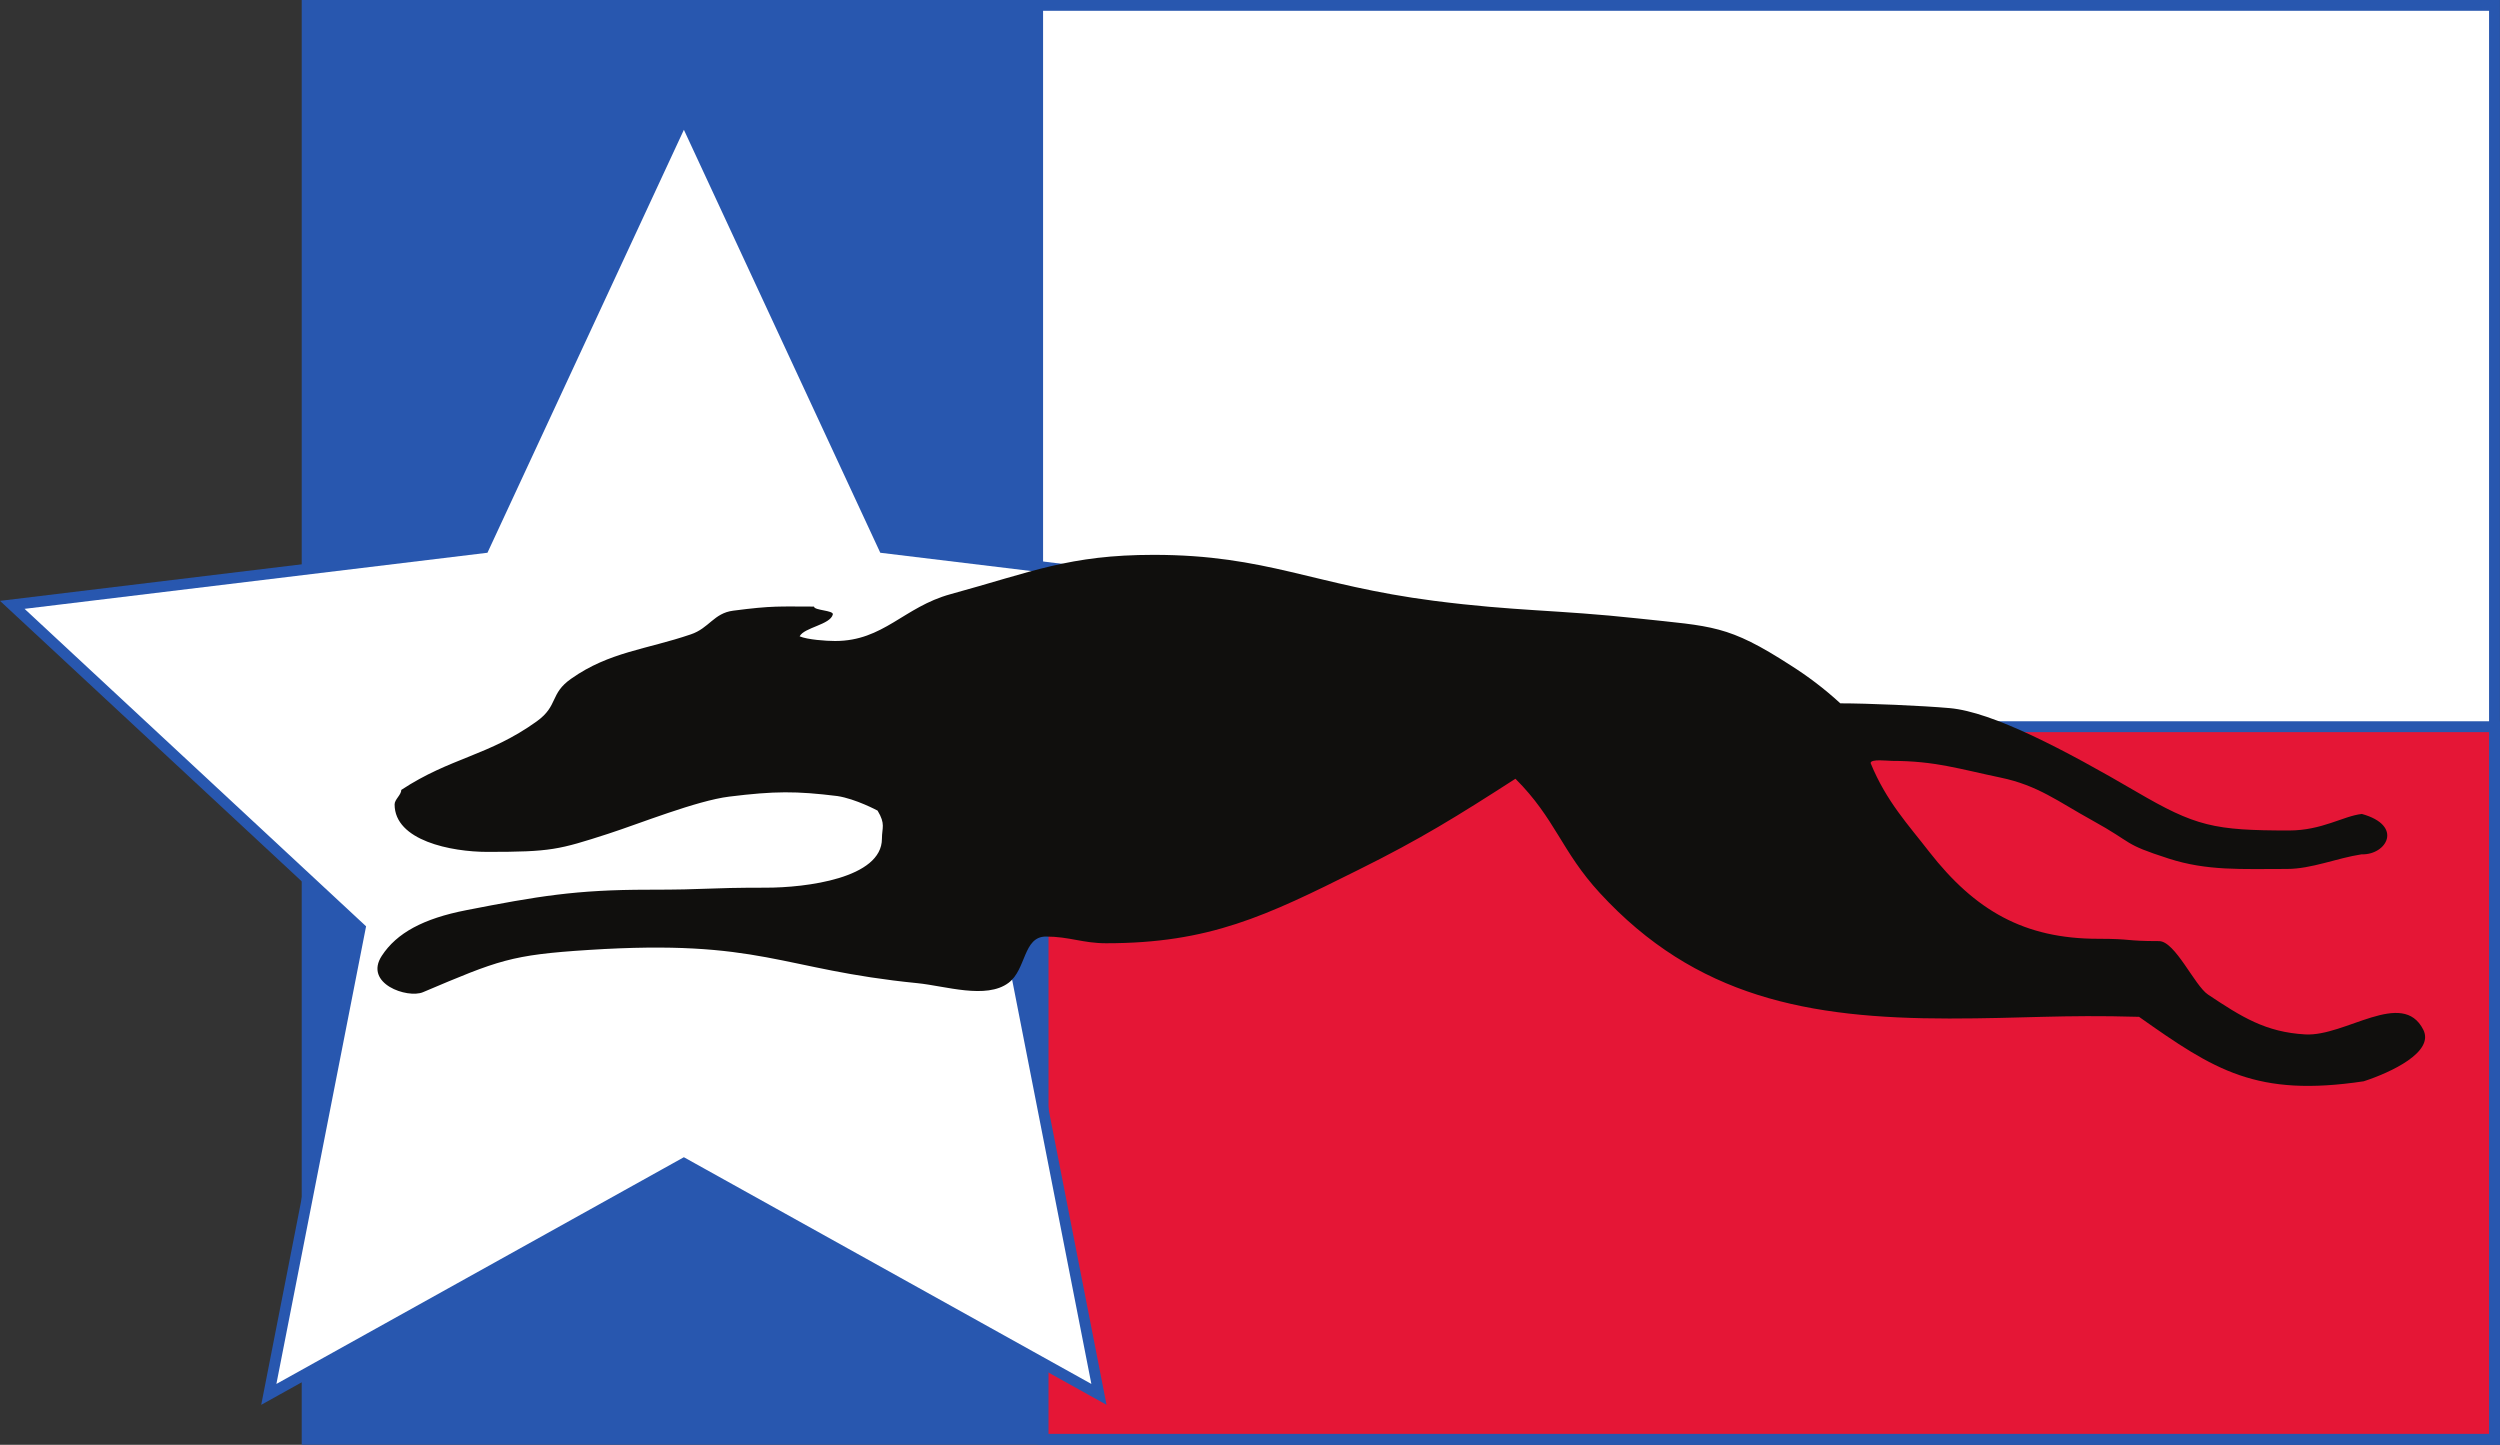 <?xml version="1.0" encoding="UTF-8" standalone="no"?>
<svg
   xmlns:dc="http://purl.org/dc/elements/1.1/"
   xmlns:cc="http://creativecommons.org/ns#"
   xmlns:rdf="http://www.w3.org/1999/02/22-rdf-syntax-ns#"
   xmlns:svg="http://www.w3.org/2000/svg"
   xmlns="http://www.w3.org/2000/svg"
   viewBox="0 0 442.97 256"
   height="256"
   width="442.97"
   xml:space="preserve"
   id="svg149"
   version="1.1"><rect x="0" y="0" width="442.97" height="256" fill="#333333" stroke="none"/><defs
     id="defs153" /><g
     transform="matrix(1.333,0,0,-1.333,-284.51,297.266)"
     id="g157"><g
       transform="scale(0.1)"
       id="g159"><g
         transform="matrix(0.905,0,0,0.905,-153.657,-519.072)"
         id="g353"><path
           d="m 2979.34,3029.79 h 3212.7 V 923.738 h -3212.7 v 2106.052 0"
           style="fill:#ffffff;fill-opacity:1;fill-rule:nonzero;stroke:none"
           id="path161" /><path
           d="m 2979.34,3029.79 h 3212.7 V 923.738 h -3212.7 z"
           style="fill:none;stroke:#2857af;stroke-width:15.972;stroke-linecap:butt;stroke-linejoin:miter;stroke-miterlimit:3.864;stroke-dasharray:none;stroke-opacity:1"
           id="path163" /><path
           d="m 2979.34,3029.79 h 1080.9 V 923.738 h -1080.9 v 2106.052 0"
           style="fill:#2857af;fill-opacity:1;fill-rule:nonzero;stroke:none"
           id="path165" /><path
           d="m 4060.24,1970.34 h 2131.8 V 923.738 h -2131.8 v 1046.602 0"
           style="fill:#e51636;fill-opacity:1;fill-rule:nonzero;stroke:none"
           id="path167" /><path
           d="m 4060.24,1970.34 h 2131.8 V 923.738 h -2131.8 z"
           style="fill:none;stroke:#2857af;stroke-width:15.972;stroke-linecap:butt;stroke-linejoin:miter;stroke-miterlimit:3.864;stroke-dasharray:none;stroke-opacity:1"
           id="path169" /><path
           d="M 4142.31,989.66 3532.66,1328.88 2923,989.66 l 134.19,684.67 -510.98,474.99 692.58,83.92 293.88,632.78 293.82,-632.78 692.62,-83.94 -511.01,-474.99 134.21,-684.65 v 0"
           style="fill:#ffffff;fill-opacity:1;fill-rule:nonzero;stroke:none"
           id="path171" /><path
           d="M 4142.31,989.66 3532.66,1328.88 2923,989.66 l 134.19,684.67 -510.98,474.99 692.58,83.92 293.88,632.78 293.82,-632.78 692.62,-83.94 -511.01,-474.99 z"
           style="fill:none;stroke:#2857af;stroke-width:15.972;stroke-linecap:butt;stroke-linejoin:miter;stroke-miterlimit:3.864;stroke-dasharray:none;stroke-opacity:1"
           id="path173" /><path
           d="m 3117.6,1877.51 c 72.07,47.53 128.59,49.99 199.04,100.75 31.93,22.93 18.78,40.6 50.72,62.73 55.69,39.28 110.66,42.82 175.37,64.93 27.01,9.01 33.82,31.12 62.25,34.82 58.34,7.63 68.05,6.03 118.82,6.03 0,-5.73 29.12,-5.44 27.63,-11.55 -3.64,-15.11 -42.2,-19.06 -48.75,-32.15 11.48,-4.92 39.02,-6.85 52.13,-6.85 71.27,0 100.75,49.94 169.54,68.78 119.59,32.76 174.61,57.75 298.27,57.75 166.27,0 234.97,-44.68 411.37,-67.43 121.04,-15.61 179.69,-12.94 300.73,-26.03 109.11,-11.82 131.02,-9.07 223.6,-68.87 24.56,-15.56 48.76,-33.59 72.91,-55.76 40.12,0 120.49,-3.45 160.47,-7 63.34,-5.6 169.3,-61.46 273.94,-122.59 87.44,-51.1 114.13,-57.16 224.68,-57.16 48.34,0 79.56,21.25 106.9,24.29 61.86,-17.16 36.12,-60.59 -0.48,-59.32 -36.32,-5.55 -73.41,-21.46 -109.45,-21.46 -67.16,0 -117.2,-3.03 -173.67,15.19 -69.52,22.41 -49.1,21.26 -112.98,56.48 -49.16,27.03 -78.91,51.02 -134.22,62.54 -59.95,12.49 -96.19,24.5 -159.25,24.5 -6.54,0 -31.45,3.32 -31.45,-3.24 23.05,-56.47 55.74,-90.96 86.05,-130.28 67.18,-85.99 139.22,-127.77 248.17,-127.77 50.77,0 38.57,-3.41 89.35,-3.41 23.74,0 52.25,-65.34 71.91,-78.46 49.14,-32.75 84.56,-55.34 143,-58.59 58.79,-3.29 142.54,67.52 173.24,6.97 16.65,-32.88 -47.37,-62.7 -87.42,-75.81 -157.87,-23.67 -218.99,16.22 -330.03,94.67 -114.34,3.28 -169.82,-2.47 -278.74,-2.47 -207.2,0 -372.46,31.29 -513.33,184.45 -56.54,61.44 -64.9,108.75 -123.88,167.72 -85.19,-54.89 -139.63,-88.7 -230.54,-133.76 -135.99,-67.95 -219.11,-107.87 -370.63,-107.87 -34.4,0 -54.07,9.84 -88.45,9.84 -33.58,0 -28.68,-48.32 -54.89,-67.98 -32.75,-24.58 -92.98,-4.56 -133.73,-0.5 -202.54,20.12 -228.83,65.09 -483,48.82 -114.45,-7.31 -131.86,-14.89 -243.39,-62.08 -22.62,-9.56 -87.28,12.43 -60.4,53.53 21.8,33.38 60.94,54.67 124,66.95 104.83,20.48 160.96,30.07 267.42,30.07 91.73,0 81.36,2.98 173.1,2.98 58.14,0 170.02,13.75 170.02,71.89 0,16.39 5.64,21.28 -6.38,41.31 0,0 -32.1,17.28 -59.09,21.39 -60.54,7.43 -91.86,7.43 -158.8,-0.83 -47.97,-5.91 -132.46,-39.94 -177.85,-54.6 -72.65,-23.46 -83.93,-26.6 -177.3,-26.6 -53.25,0 -136.36,16.54 -136.36,69.76 0,7.37 9.83,13.93 9.83,21.28 v 0"
           style="fill:#100f0d;fill-opacity:1;fill-rule:nonzero;stroke:none"
           id="path175" /></g></g></g></svg>